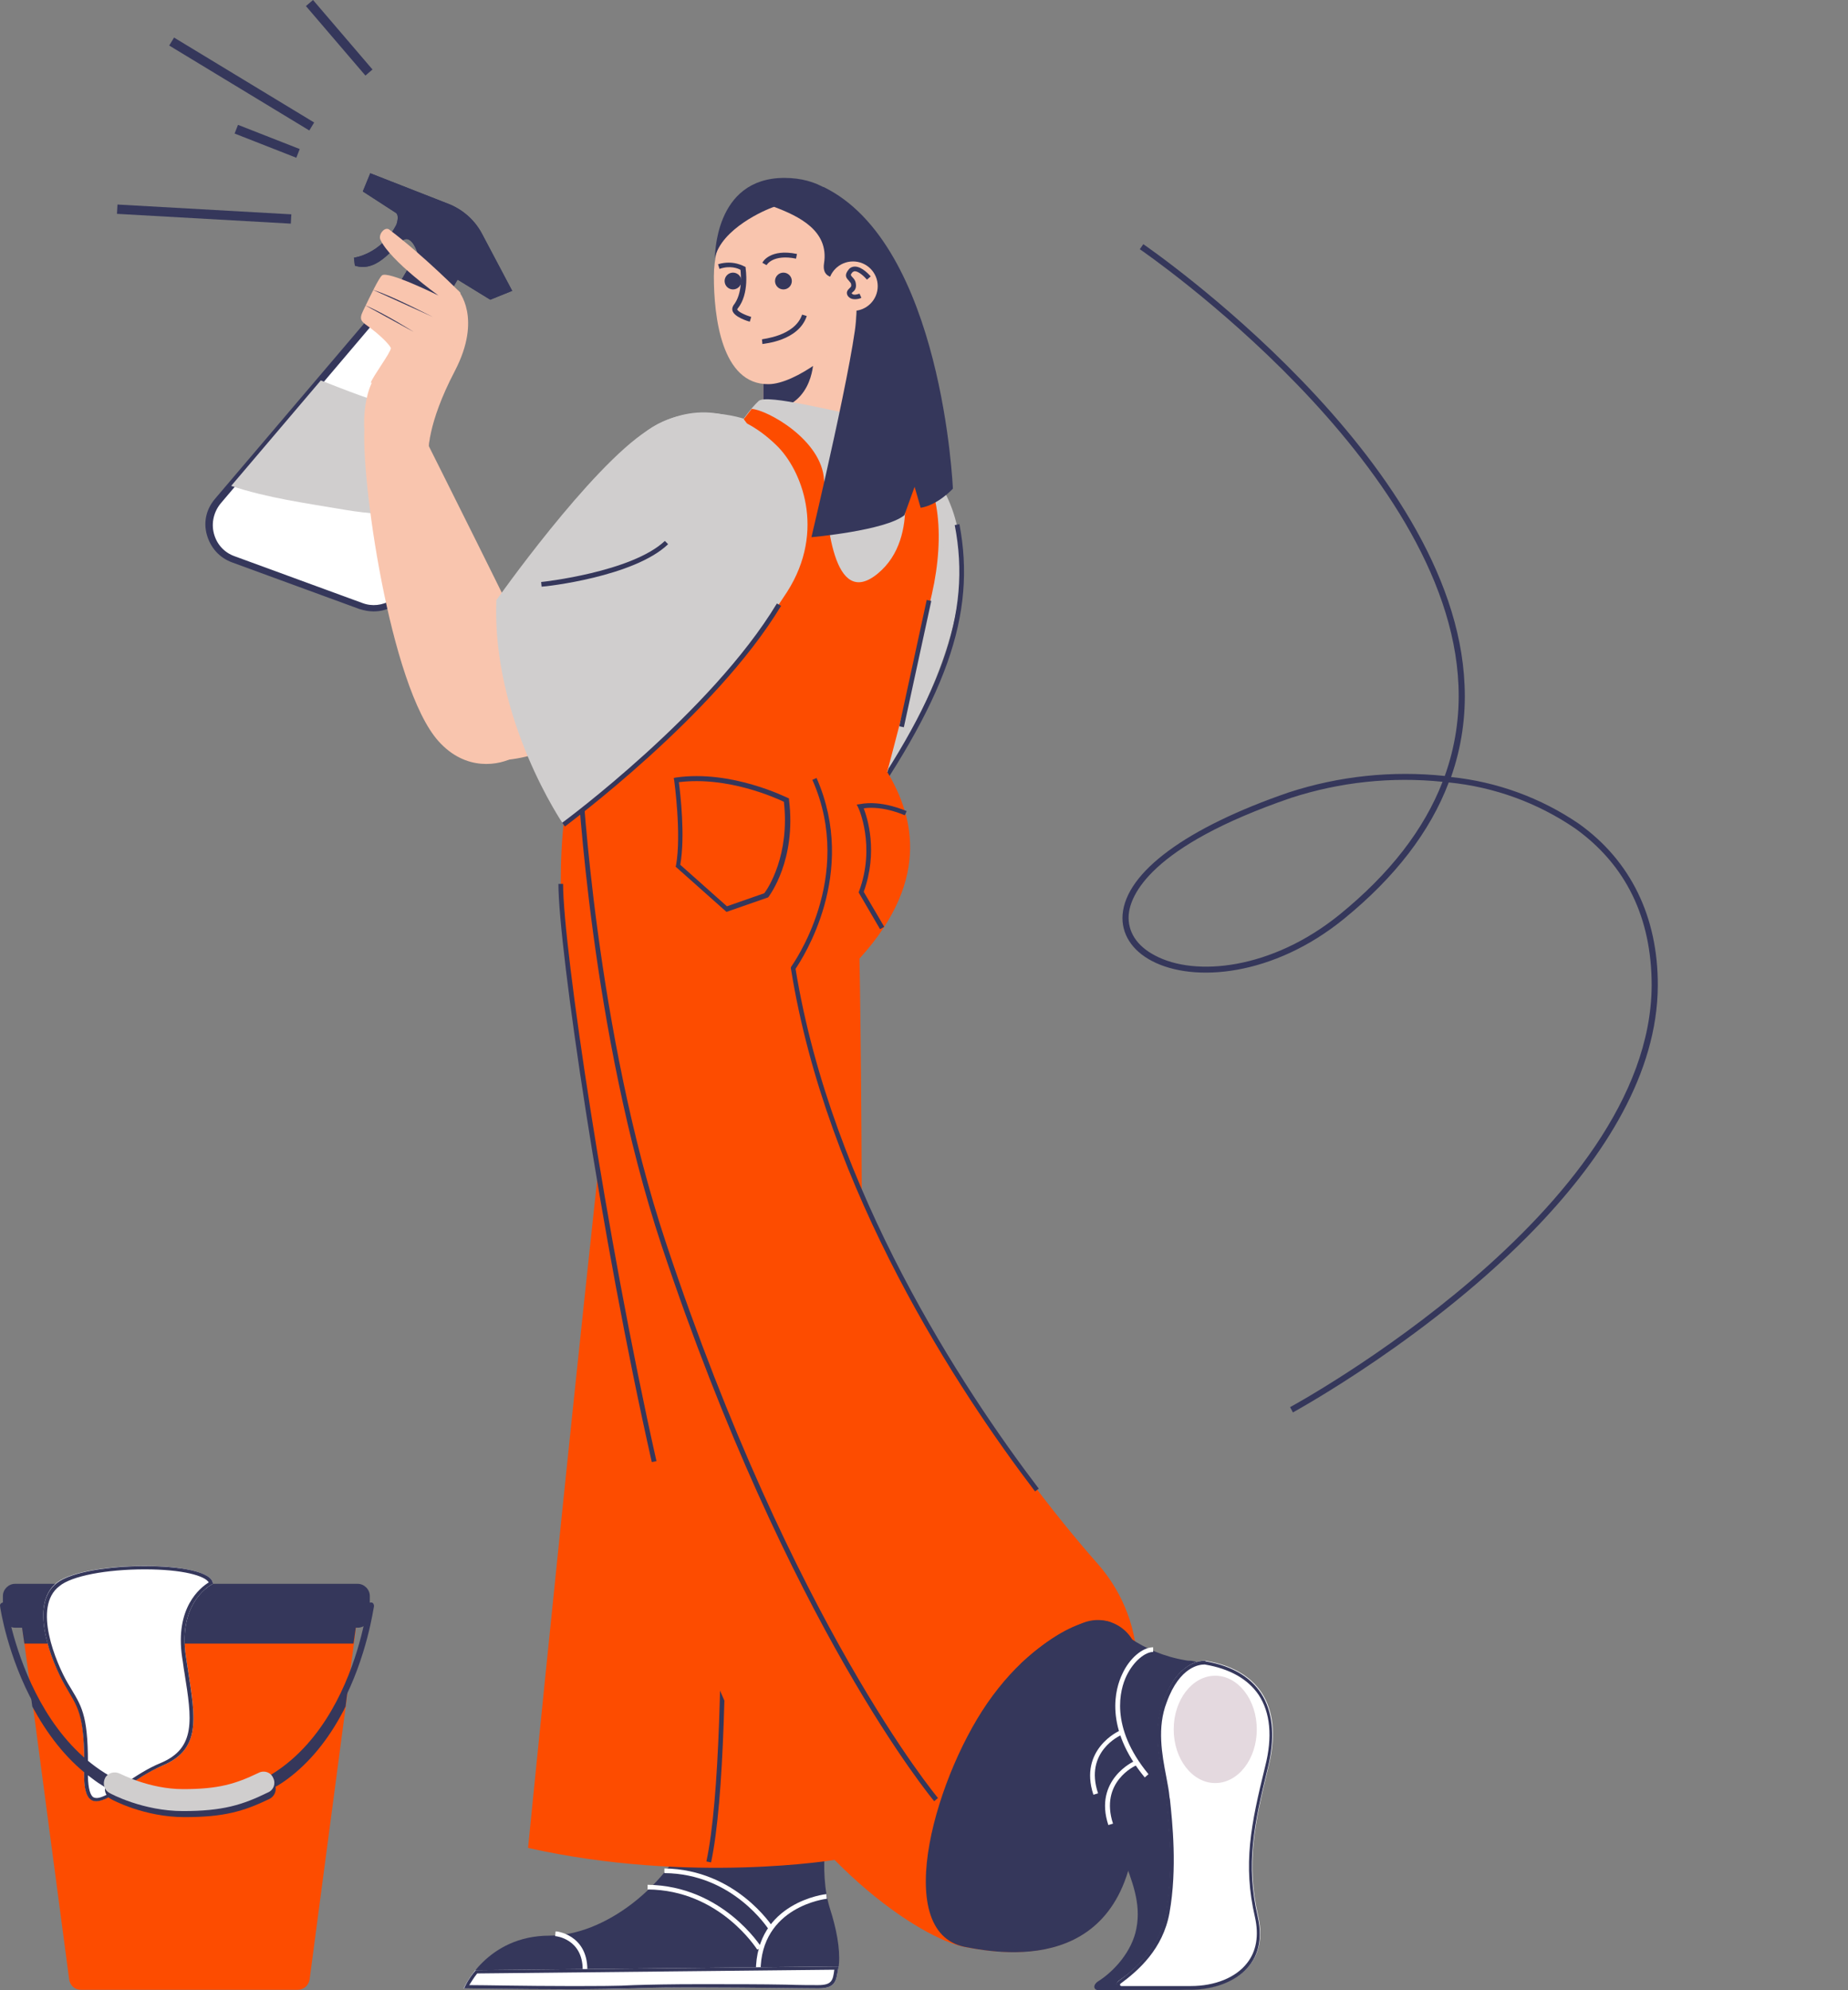 <svg width="196" height="211" viewBox="0 0 196 211" fill="none" xmlns="http://www.w3.org/2000/svg">
<rect x="0" y="0" width="196" height="211" fill="#808080" stroke="none"/>
<g clip-path="url(#clip0_298_10189)">
<path d="M39.272 18.368L47.739 21.682C49.224 22.325 50.412 23.413 51.155 24.848L54.324 30.834L51.997 31.774L48.531 29.647L46.798 32.615L42.045 30.587L44.273 26.777C44.273 26.777 43.728 25.046 42.886 25.392C41.995 25.739 40.213 29.003 37.638 28.163L37.539 27.322C37.539 27.322 40.411 26.975 42.045 23.809C42.045 23.809 42.391 22.869 41.995 22.573C41.55 22.276 38.48 20.297 38.48 20.297L39.272 18.368Z" fill="#35375B"/>
<path d="M42.342 30.538L23.131 53.096C21.349 55.173 22.19 58.339 24.765 59.279L38.282 64.226C40.658 65.117 43.233 63.533 43.48 61.011L46.897 32.17L42.342 30.538Z" fill="white"/>
<path d="M39.618 64.82C39.123 64.82 38.628 64.721 38.133 64.572L24.616 59.625C23.279 59.131 22.339 58.092 21.943 56.707C21.547 55.322 21.893 53.936 22.834 52.848L42.193 30.092L47.293 31.923L43.827 61.06C43.678 62.346 42.936 63.484 41.846 64.176C41.153 64.622 40.411 64.82 39.618 64.82ZM42.441 30.933L23.428 53.343C22.685 54.233 22.388 55.42 22.685 56.558C22.982 57.696 23.775 58.586 24.913 58.982L38.43 63.929C39.47 64.325 40.559 64.176 41.5 63.632C42.441 63.039 43.035 62.099 43.183 61.01L46.55 32.467L42.441 30.933Z" fill="#35375B"/>
<path d="M39.272 18.368L47.739 21.682C49.224 22.325 50.412 23.413 51.155 24.848L54.324 30.834L51.997 31.774L48.531 29.647L46.798 32.615L42.045 30.587L44.273 26.777C44.273 26.777 43.728 25.046 42.886 25.392C41.995 25.739 40.213 29.003 37.638 28.163L37.539 27.322C37.539 27.322 40.411 26.975 42.045 23.809C42.045 23.809 42.391 22.869 41.995 22.573C41.55 22.276 38.48 20.297 38.48 20.297L39.272 18.368Z" fill="#35375B"/>
<path d="M42.144 43.152C39.371 42.459 36.698 41.371 34.024 40.332L24.518 51.512C28.38 52.798 32.44 53.342 36.499 54.035C39.074 54.48 41.698 54.579 44.273 54.827L45.61 43.745C44.422 43.597 43.283 43.449 42.144 43.152Z" fill="#D0CECE"/>
<path d="M38.629 45.377C38.629 45.377 38.282 39.689 41.5 38.551C44.966 37.314 48.581 30.784 48.581 30.784C48.581 30.784 51.205 33.653 48.234 39.342C45.263 45.031 45.461 47.901 45.461 47.901L38.629 45.377Z" fill="#F9C5AE"/>
<path d="M48.828 31.032C48.828 31.032 44.966 27.124 41.302 24.353C40.807 23.958 40.064 24.898 40.361 25.442C41.401 27.668 46.501 31.328 46.501 31.328C46.501 31.328 41.104 28.657 40.51 29.201C40.163 29.498 39.272 31.378 38.529 32.911C37.985 34 38.381 34.099 39.371 34.841C40.609 35.781 41.451 36.721 41.451 36.919C41.451 37.364 39.52 39.936 39.322 40.579C39.322 40.579 45.511 40.728 46.897 39.392C48.432 37.957 48.828 31.032 48.828 31.032Z" fill="#F9C5AE"/>
<path d="M38.727 32.367L43.877 35.187C43.877 35.187 40.758 33.208 38.727 32.367Z" fill="#35375B"/>
<path d="M39.569 30.735L45.907 33.604C45.857 33.604 41.649 31.378 39.569 30.735Z" fill="#35375B"/>
<path d="M45.213 46.763L38.678 44.982C38.182 50.374 41.351 72.833 46.501 78.571C49.422 81.836 52.987 81.144 54.571 80.253C58.532 78.027 57.591 72.981 55.809 68.232C55.611 67.49 45.213 46.763 45.213 46.763Z" fill="#F9C5AE"/>
<path d="M58.285 205.212C63.929 205.212 70.96 200.216 73.93 192.647H87.942C87.942 192.647 86.704 198.237 88.041 202.392C89.378 206.548 89.626 210.802 86.804 210.802C83.981 210.802 72.594 210.555 67.296 210.802C61.998 211.049 49.174 210.802 49.174 210.802C49.174 210.802 51.6 205.212 58.285 205.212Z" fill="#35375B"/>
<path d="M87.646 200.81L87.695 201.304C87.646 201.304 80.665 202.096 80.665 209.021H80.169C80.169 201.651 87.547 200.81 87.646 200.81Z" fill="white"/>
<path d="M81.952 204.272L81.506 204.519C81.457 204.47 77.743 198.633 70.465 198.583V198.088C78.04 198.187 81.902 204.223 81.952 204.272Z" fill="white"/>
<path d="M80.763 206.449L80.317 206.696C80.268 206.647 76.356 200.364 68.682 200.315V199.82C76.654 199.919 80.714 206.399 80.763 206.449Z" fill="white"/>
<path d="M62.295 208.823H61.8C61.8 205.558 58.978 205.261 58.879 205.261L58.928 204.767C58.928 204.717 62.295 205.064 62.295 208.823Z" fill="white"/>
<path d="M88.933 208.477C88.685 209.862 88.784 210.802 86.804 210.802C84.031 210.802 72.594 210.555 67.296 210.802C61.998 211.049 49.174 210.802 49.174 210.802C49.174 210.802 49.57 209.912 50.412 208.873L88.933 208.477Z" fill="white"/>
<path d="M88.487 208.823C88.487 208.823 88.487 208.873 88.487 208.823C88.339 209.961 88.24 210.456 86.754 210.456C86.061 210.456 84.873 210.456 83.338 210.406C80.862 210.357 77.446 210.357 74.277 210.357C71.158 210.357 68.88 210.406 67.246 210.456C65.662 210.555 63.335 210.555 60.216 210.555C55.908 210.555 51.304 210.456 49.769 210.456C49.967 210.159 50.214 209.714 50.611 209.219L88.487 208.823ZM88.933 208.477L50.462 208.873C49.571 209.912 49.224 210.802 49.224 210.802C49.224 210.802 54.918 210.901 60.265 210.901C62.939 210.901 65.563 210.852 67.296 210.802C69.128 210.703 71.653 210.703 74.327 210.703C79.427 210.703 84.972 210.802 86.804 210.802C88.784 210.802 88.685 209.862 88.933 208.477Z" fill="#35375B"/>
<path d="M97.647 48.792C104.331 55.223 104.331 68.382 89.527 88.813C86.16 88.318 72.941 82.184 70.267 76.445C70.267 76.445 74.327 66.354 81.209 55.866C88.141 45.428 94.875 46.121 97.647 48.792Z" fill="#D0CECE"/>
<path d="M101.261 55.668L101.756 55.569C103.588 65.166 100.42 74.17 89.923 88.763L89.527 88.466C99.875 74.021 103.093 65.117 101.261 55.668Z" fill="#35375B"/>
<path d="M82.348 76.543C85.17 76.642 91.359 77.335 93.983 81.638C96.607 85.942 99.083 92.917 91.161 101.624C91.161 101.624 92.547 178.697 88.735 197.149C88.735 197.149 73.238 199.771 56.007 195.912C56.007 195.912 67.296 82.183 69.128 79.215C70.861 76.197 79.823 76.444 82.348 76.543Z" fill="#FD4C00"/>
<path d="M75.862 138.231H76.357C76.357 138.676 78.238 184.237 75.416 197.445L74.921 197.346C77.743 184.188 75.911 138.676 75.862 138.231Z" fill="#35375B"/>
<path d="M83.239 77.384C93.537 89.999 84.13 102.564 84.13 102.564C88.636 130.662 107.748 155.991 116.462 165.835C119.185 168.951 120.67 172.909 120.621 177.064C120.571 180.181 120.522 184.683 120.522 191.262C120.522 209.417 106.757 207.24 102.252 206.399C97.746 205.509 85.319 197.643 77.198 181.071C69.079 164.549 59.473 103.158 59.473 93.709C59.473 83.32 61.355 78.967 64.919 74.911C67.643 71.844 80.961 74.614 83.239 77.384Z" fill="#FD4C00"/>
<path d="M70.663 131.85C84.081 172.167 99.33 190.421 99.479 190.619L99.083 190.965C98.934 190.768 83.635 172.464 70.168 132.048C62.642 109.391 61.305 82.826 61.255 82.529H61.751C61.8 82.727 63.137 109.292 70.663 131.85Z" fill="#35375B"/>
<path d="M71.703 82.43L71.455 82.479L71.505 82.727C71.505 82.776 72.297 88.415 71.703 91.73L71.653 91.878L77.05 96.677L81.457 95.143L81.506 95.094C81.605 94.945 84.477 91.186 83.685 84.804V84.656L83.586 84.606C83.437 84.557 77.595 81.589 71.703 82.43ZM72 82.924C77.198 82.281 82.298 84.606 83.14 85.002C83.784 90.642 81.457 94.203 81.06 94.698L77.1 96.083L72.148 91.68C72.693 88.663 72.148 84.062 72 82.924Z" fill="#35375B"/>
<path d="M96.161 85.992L95.963 86.437C95.963 86.437 93.735 85.398 91.606 85.695C92.002 86.734 93.141 90.296 91.606 94.55L93.784 98.26L93.339 98.508L91.061 94.6L91.111 94.501C92.893 89.702 91.061 85.646 91.012 85.596L90.863 85.299L91.21 85.25C93.537 84.805 96.013 85.943 96.161 85.992Z" fill="#35375B"/>
<path d="M114.828 172.068C117.65 170.93 120.72 173.008 120.67 176.025C120.621 179.142 120.571 183.94 120.571 191.262C120.571 209.417 106.807 207.29 102.301 206.399C94.379 204.767 99.33 187.75 105.272 179.785C108.49 175.432 111.907 173.255 114.828 172.068Z" fill="#35375B"/>
<path d="M69.624 154.903L69.129 155.002C63.732 131.158 59.226 100.437 59.226 93.71H59.721C59.721 100.437 64.276 131.108 69.624 154.903Z" fill="#35375B"/>
<path d="M86.16 82.677L86.606 82.48C91.062 92.621 85.071 101.673 84.377 102.712C88.19 126.161 102.152 147.284 110.173 157.821L109.777 158.118C101.707 147.531 87.645 126.26 83.882 102.663V102.564L83.932 102.465C83.981 102.366 90.764 93.066 86.16 82.677Z" fill="#35375B"/>
<path d="M90.765 45.18C84.081 49.583 81.457 46.466 80.962 45.724V36.869C87.052 34.94 90.765 33.209 90.765 33.209V45.18Z" fill="#F9C5AE"/>
<path d="M86.26 38.402C86.26 38.402 86.161 43.597 80.962 43.498V39.54C81.655 39.59 83.735 39.985 86.26 38.402Z" fill="#35375B"/>
<path d="M79.724 21.287C80.813 21.039 84.279 21.237 85.467 21.682C88.339 22.672 89.28 26.035 90.468 29.746C90.815 30.933 91.013 33.357 90.617 34.297C89.478 36.869 84.329 40.728 81.506 40.728C76.506 40.777 75.713 33.505 75.713 29.3C75.713 25.59 77.595 21.781 79.724 21.287Z" fill="#F9C5AE"/>
<path d="M78.981 28.261L79.08 28.311V28.41C79.08 28.509 79.525 31.13 78.238 32.713C78.189 32.763 78.189 32.812 78.189 32.812C78.288 33.06 79.03 33.406 79.674 33.604L79.525 34.099C79.278 34.049 77.892 33.604 77.694 32.961C77.644 32.812 77.644 32.614 77.793 32.367C78.783 31.13 78.585 29.102 78.535 28.607C78.288 28.459 77.446 28.113 76.307 28.509L76.159 28.014C77.793 27.519 78.931 28.261 78.981 28.261Z" fill="#35375B"/>
<path d="M83.19 18.862C90.369 18.862 92.102 25.837 91.656 28.756C91.656 28.756 86.953 30.784 87.398 27.915C87.943 24.452 84.725 22.919 82.101 21.929C81.16 22.226 76.506 24.254 75.812 27.371C75.862 27.371 75.664 18.862 83.19 18.862Z" fill="#35375B"/>
<path d="M85.072 33.356L85.567 33.505C84.675 36.176 81.011 36.423 80.863 36.473L80.814 35.978C80.814 35.929 84.279 35.681 85.072 33.356Z" fill="#35375B"/>
<path d="M84.527 26.926L84.428 27.42C82.002 26.926 81.308 28.064 81.308 28.113L80.863 27.866C80.863 27.767 81.704 26.332 84.527 26.926Z" fill="#35375B"/>
<path d="M83.09 30.685C83.583 30.685 83.982 30.287 83.982 29.795C83.982 29.303 83.583 28.904 83.09 28.904C82.598 28.904 82.199 29.303 82.199 29.795C82.199 30.287 82.598 30.685 83.09 30.685Z" fill="#35375B"/>
<path d="M77.744 30.685C78.236 30.685 78.635 30.287 78.635 29.795C78.635 29.303 78.236 28.904 77.744 28.904C77.252 28.904 76.853 29.303 76.853 29.795C76.853 30.287 77.252 30.685 77.744 30.685Z" fill="#35375B"/>
<path d="M78.882 44.389C78.882 44.389 79.625 43.3 80.466 42.509C81.308 41.717 89.082 43.795 90.913 43.993C92.745 44.191 93.934 46.911 93.934 46.911C98.34 48.198 101.162 53.886 100.073 58.24C98.984 62.593 94.132 81.837 94.132 81.837C78.585 72.536 64.969 75.455 64.969 75.455C62.196 69.568 63.286 52.452 66.504 47.851C70.861 41.668 78.882 44.389 78.882 44.389Z" fill="#D0CECE"/>
<path d="M94.082 81.886C94.082 81.886 97.449 69.271 98.836 62.989C100.271 56.657 99.628 50.572 96.459 48.346C93.29 46.12 95.37 48.989 95.37 48.989C95.37 48.989 97.845 56.904 93.092 60.812C88.339 64.72 87.646 55.123 87.398 50.869C87.151 46.615 81.358 43.449 79.724 43.35L78.882 44.438C78.882 44.438 85.071 52.007 79.724 60.367C74.377 68.727 69.822 74.466 69.178 75.109C68.534 75.752 68.039 78.72 68.039 78.72L89.775 80.946L94.082 81.886Z" fill="#FD4C00"/>
<path d="M63.385 75.554C58.929 80.798 52.393 81.194 48.828 80.204C46.897 79.66 45.362 76.543 46.056 73.278C46.749 69.964 56.206 60.961 56.206 60.961C58.83 59.625 67.791 70.261 63.385 75.554Z" fill="#F9C5AE"/>
<path d="M82.348 47.208C84.972 49.731 87.646 56.212 83.487 62.741C79.278 69.271 70.416 79.957 59.77 87.426C59.77 87.426 52.146 76.345 52.641 63.632C52.641 63.632 62.543 49.583 68.683 45.625C73.287 42.608 78.239 43.201 82.348 47.208Z" fill="#D0CECE"/>
<path d="M70.515 57.349L70.861 57.695C67.247 61.158 57.84 62.197 57.444 62.197L57.394 61.702C57.493 61.702 66.999 60.663 70.515 57.349Z" fill="#35375B"/>
<path d="M82.843 64.226C75.812 75.901 60.067 87.476 59.919 87.625L59.622 87.229C59.77 87.13 75.416 75.554 82.397 63.978L82.843 64.226Z" fill="#35375B"/>
<path d="M117.848 172.018C118.393 172.562 119.136 173.156 119.977 173.75C121.463 174.739 123.394 175.629 125.77 176.025C132.405 177.113 134.534 181.318 132.999 187.354C131.514 193.438 130.622 197.594 131.91 203.184C133.197 208.774 128.592 210.95 124.78 210.95C122.453 210.95 118.938 210.95 116.561 211C115.917 211 115.917 210.406 116.462 210.06C118.195 208.972 120.076 206.844 120.522 204.47C121.067 201.749 120.027 199.375 119.136 196.901C116.611 189.827 111.758 178.944 108.292 176.371C114.729 170.336 117.848 172.018 117.848 172.018Z" fill="#35375B"/>
<path d="M122.156 202.738C122.998 197.89 122.404 192.845 122.156 190.52C121.859 187.848 120.473 183.99 121.859 180.329C123.493 175.926 126.117 176.025 126.365 176.075C132.455 177.113 134.485 181.417 132.999 187.304C131.514 193.389 130.623 197.544 131.91 203.134C133.197 208.724 128.593 210.901 124.78 210.901C122.998 210.901 120.176 210.901 118.047 210.95C117.354 210.95 117.056 210.109 117.601 209.664C119.285 208.427 121.562 206.251 122.156 202.738Z" fill="#35375B"/>
<path d="M123.691 202.738C124.533 197.89 123.939 192.844 123.691 190.519C123.394 187.848 122.008 183.989 123.394 180.328C125.028 175.926 127.652 176.025 127.9 176.074C133.99 177.113 136.02 181.417 134.534 187.304C133.049 193.388 132.158 197.544 133.445 203.134C134.732 208.724 130.128 210.9 126.315 210.9C124.335 210.9 121.116 210.9 118.938 210.9C118.443 210.9 118.245 210.307 118.641 210.01C120.275 208.872 122.998 206.646 123.691 202.738Z" fill="white"/>
<path d="M127.701 176.47C127.751 176.47 127.8 176.47 127.8 176.47C130.424 176.915 132.355 178.004 133.494 179.685C134.732 181.565 134.98 184.138 134.187 187.254C132.653 193.487 131.811 197.643 133.098 203.233C133.544 205.211 133.247 206.893 132.256 208.13C131.068 209.664 128.84 210.554 126.315 210.554C124.334 210.554 121.116 210.554 118.938 210.554C118.839 210.554 118.839 210.505 118.789 210.455C118.789 210.406 118.789 210.356 118.839 210.307C120.72 208.922 123.344 206.646 124.037 202.788C124.879 198.088 124.334 193.141 124.087 190.767L124.037 190.519C123.988 189.876 123.839 189.134 123.691 188.343C123.245 186.017 122.701 183.148 123.74 180.477C125.127 176.618 127.305 176.47 127.701 176.47ZM127.701 176.074C127.058 176.074 124.83 176.421 123.344 180.329C121.958 183.989 123.344 187.848 123.641 190.519C123.889 192.844 124.483 197.89 123.641 202.738C122.948 206.646 120.225 208.872 118.591 210.059C118.195 210.356 118.393 210.95 118.888 210.95C121.067 210.95 124.285 210.95 126.265 210.95C130.127 210.95 134.683 208.773 133.395 203.183C132.108 197.593 132.999 193.438 134.484 187.353C135.92 181.466 133.94 177.163 127.85 176.124C127.85 176.074 127.8 176.074 127.701 176.074Z" fill="#35375B"/>
<path d="M128.889 189.035C131.323 189.035 133.296 186.488 133.296 183.346C133.296 180.204 131.323 177.657 128.889 177.657C126.456 177.657 124.483 180.204 124.483 183.346C124.483 186.488 126.456 189.035 128.889 189.035Z" fill="#E4D9DF"/>
<path d="M122.304 174.64V175.134C121.512 175.134 120.274 176.025 119.482 177.657C118.789 179.092 117.65 183.049 121.809 188.095L121.413 188.441C117.056 183.148 118.294 178.993 119.036 177.459C119.779 175.827 121.165 174.64 122.304 174.64Z" fill="white"/>
<path d="M120.324 186.71L120.522 187.155C120.373 187.205 116.61 188.936 118.046 193.339L117.551 193.487C115.967 188.689 120.274 186.71 120.324 186.71Z" fill="white"/>
<path d="M118.74 183.495L118.938 183.94C118.789 183.99 114.977 185.721 116.462 190.124L115.967 190.272C114.383 185.474 118.69 183.495 118.74 183.495Z" fill="white"/>
<path d="M98.288 63.606L95.379 76.996L95.863 77.1L98.772 63.711L98.288 63.606Z" fill="#35375B"/>
<path d="M87.299 19.802C99.974 25.887 101.064 51.809 101.064 51.809C101.064 51.809 99.479 53.54 97.647 53.837L97.004 51.611L95.914 54.628C93.884 56.261 86.061 56.953 86.061 56.953C86.061 56.953 90.864 36.77 90.864 33.011C90.815 31.18 87.299 19.802 87.299 19.802Z" fill="#35375B"/>
<path d="M90.468 32.961C91.917 32.961 93.092 31.787 93.092 30.339C93.092 28.891 91.917 27.717 90.468 27.717C89.019 27.717 87.844 28.891 87.844 30.339C87.844 31.787 89.019 32.961 90.468 32.961Z" fill="#F9C5AE"/>
<path d="M90.022 29.746C89.725 29.449 89.527 29.152 90.022 28.558C90.171 28.361 90.418 28.262 90.666 28.262C91.458 28.262 92.25 29.202 92.349 29.301L91.953 29.647C91.656 29.301 91.062 28.756 90.666 28.756C90.567 28.756 90.517 28.806 90.418 28.855C90.171 29.152 90.22 29.152 90.369 29.35C90.517 29.498 90.716 29.696 90.765 30.043C90.864 30.587 90.616 30.834 90.418 30.983C90.369 31.032 90.319 31.081 90.319 31.081C90.319 31.081 90.319 31.081 90.369 31.131C90.517 31.378 91.161 31.131 91.161 31.131L91.359 31.576C91.161 31.675 90.913 31.725 90.666 31.725C90.369 31.725 90.121 31.626 89.923 31.378C89.676 30.983 89.923 30.735 90.072 30.587C90.22 30.438 90.319 30.389 90.27 30.142C90.27 29.993 90.121 29.894 90.022 29.746Z" fill="#35375B"/>
<path d="M38.755 8.011L39.507 7.368L33.2 0L32.447 0.643L38.755 8.011Z" fill="#35375B"/>
<path d="M12.405 22.672L30.843 23.71L30.899 22.723L12.46 21.684L12.405 22.672Z" fill="#35375B"/>
<path d="M31.426 16.723L31.788 15.802L25.243 13.236L24.881 14.157L31.426 16.723Z" fill="#35375B"/>
<path d="M32.806 13.833L33.32 12.987L18.461 3.983L17.947 4.828L32.806 13.833Z" fill="#35375B"/>
<path d="M37.985 170.732L37.837 171.87L37.539 174.245L36.995 178.301L36.698 180.676L32.836 209.862C32.737 210.456 32.242 210.951 31.598 210.951H8.575C7.931 210.951 7.436 210.505 7.337 209.862L3.475 180.725L3.178 178.549L2.584 174.245L2.287 171.87L2.138 170.732H37.985Z" fill="#FD4C00"/>
<path d="M37.837 171.87L37.49 174.244H2.584L2.237 171.87H37.837Z" fill="#35375B"/>
<path d="M37.936 172.563H1.594C0.901 172.563 0.307 171.969 0.307 171.276V169.199C0.307 168.506 0.901 167.913 1.594 167.913H37.936C38.629 167.913 39.223 168.506 39.223 169.199V171.276C39.223 171.969 38.679 172.563 37.936 172.563Z" fill="#35375B"/>
<path d="M22.587 167.912C22.587 167.912 18.824 169.644 19.716 175.63C20.607 181.615 21.696 185.325 17.191 187.205C12.685 189.085 8.823 194.23 8.922 187.799C9.021 181.368 8.229 180.873 6.842 178.548C5.506 176.174 2.981 170.139 6.05 167.764C9.12 165.439 22.488 165.389 22.587 167.912Z" fill="white"/>
<path d="M15.359 166.379C19.419 166.379 21.746 167.072 22.142 167.764C21.25 168.308 18.527 170.435 19.32 175.729C19.419 176.273 19.468 176.817 19.567 177.361C20.359 182.308 20.805 185.326 17.042 186.909C15.705 187.453 14.418 188.294 13.329 189.036C12.091 189.827 10.952 190.619 10.259 190.619C10.061 190.619 9.912 190.569 9.813 190.47C9.467 190.124 9.318 189.234 9.318 187.898C9.417 182.11 8.724 181.022 7.635 179.191C7.486 178.944 7.338 178.697 7.189 178.449C5.951 176.322 3.426 170.337 6.298 168.16C7.585 167.072 11.299 166.379 15.359 166.379ZM15.359 166.033C11.645 166.033 7.585 166.626 6.05 167.814C2.981 170.139 5.506 176.223 6.842 178.598C8.179 180.972 9.021 181.467 8.922 187.849C8.872 190.174 9.368 190.965 10.209 190.965C11.695 190.965 14.319 188.442 17.191 187.205C21.696 185.326 20.607 181.665 19.716 175.63C18.824 169.644 22.587 167.913 22.587 167.913C22.538 166.626 19.122 166.033 15.359 166.033Z" fill="#35375B"/>
<path d="M36.946 178.548L36.649 180.923C36.55 181.071 36.5 181.269 36.401 181.418C34.817 184.435 32.836 186.859 30.509 188.591C30.113 188.887 29.667 189.184 29.222 189.432C29.321 189.926 29.073 190.47 28.578 190.718C25.805 192.053 23.726 192.647 19.567 192.647C15.309 192.647 11.893 190.817 11.744 190.718C11.298 190.47 11.051 189.976 11.15 189.481C10.655 189.184 10.209 188.887 9.764 188.541C7.387 186.81 5.357 184.386 3.674 181.368C3.575 181.22 3.525 181.071 3.426 180.923L3.129 178.746C3.475 179.488 3.822 180.28 4.268 181.071C6.199 184.584 8.625 187.205 11.447 188.887C11.793 188.541 12.338 188.442 12.833 188.689C12.883 188.689 15.903 190.322 19.567 190.322C23.33 190.322 25.063 189.778 27.588 188.591C28.034 188.393 28.578 188.492 28.875 188.788C31.648 187.106 33.925 184.534 35.757 181.022C36.203 180.23 36.599 179.389 36.946 178.548Z" fill="#35375B"/>
<path d="M20.062 191.162C3.079 191.162 0.01 170.484 0.01 170.286C-0.04 170.088 0.109 169.94 0.307 169.89C0.505 169.841 0.653 169.989 0.703 170.187C0.752 170.385 3.723 190.47 20.111 190.47C36.5 190.47 38.926 170.385 38.976 170.187C38.976 169.989 39.174 169.89 39.372 169.89C39.57 169.89 39.669 170.088 39.669 170.286C39.57 170.484 37.045 191.162 20.062 191.162Z" fill="#35375B"/>
<path d="M19.418 192.004C15.16 192.004 11.744 190.173 11.595 190.074C11.051 189.777 10.853 189.085 11.15 188.491C11.447 187.947 12.14 187.749 12.734 188.046C12.784 188.046 15.804 189.678 19.418 189.678C23.181 189.678 24.964 189.134 27.439 187.947C28.033 187.65 28.727 187.898 28.974 188.491C29.271 189.085 29.024 189.777 28.43 190.025C25.706 191.36 23.627 192.004 19.418 192.004Z" fill="#D0CECE"/>
<path d="M163.169 129.889C170.142 122.564 175.796 113.772 175.827 104.49C175.852 97.203 172.955 91.265 167.47 87.341C163.432 84.585 158.769 82.88 153.901 82.38C155.001 79.252 155.487 75.943 155.332 72.635C154.356 48.595 121.588 26.114 121.258 25.887L120.89 26.422C121.22 26.648 153.726 48.951 154.686 72.675C154.831 75.934 154.338 79.192 153.234 82.266C147.666 81.68 142.032 82.272 136.699 84.004C125.846 87.729 119.416 92.455 119.062 96.976C118.912 98.984 120.038 100.765 122.176 101.881C126.662 104.234 135.089 103.465 142.503 97.446C147.949 93.022 151.68 88.177 153.656 82.952C158.467 83.429 163.078 85.106 167.065 87.831C172.472 91.708 175.181 97.334 175.175 104.48C175.084 128.29 137.22 148.98 136.826 149.18L137.128 149.743C137.351 149.601 151.972 141.65 163.169 129.889ZM152.999 82.883C151.038 87.943 147.402 92.633 142.089 96.954C134.889 102.796 126.751 103.584 122.483 101.289C120.561 100.281 119.591 98.772 119.709 96.999C119.867 94.981 121.866 89.752 136.925 84.591C142.11 82.91 147.585 82.329 152.999 82.883Z" fill="#35375B"/>
</g>
<defs>
<clipPath id="clip0_298_10189">
<rect width="196" height="211" fill="white"/>
</clipPath>
</defs>
</svg>
